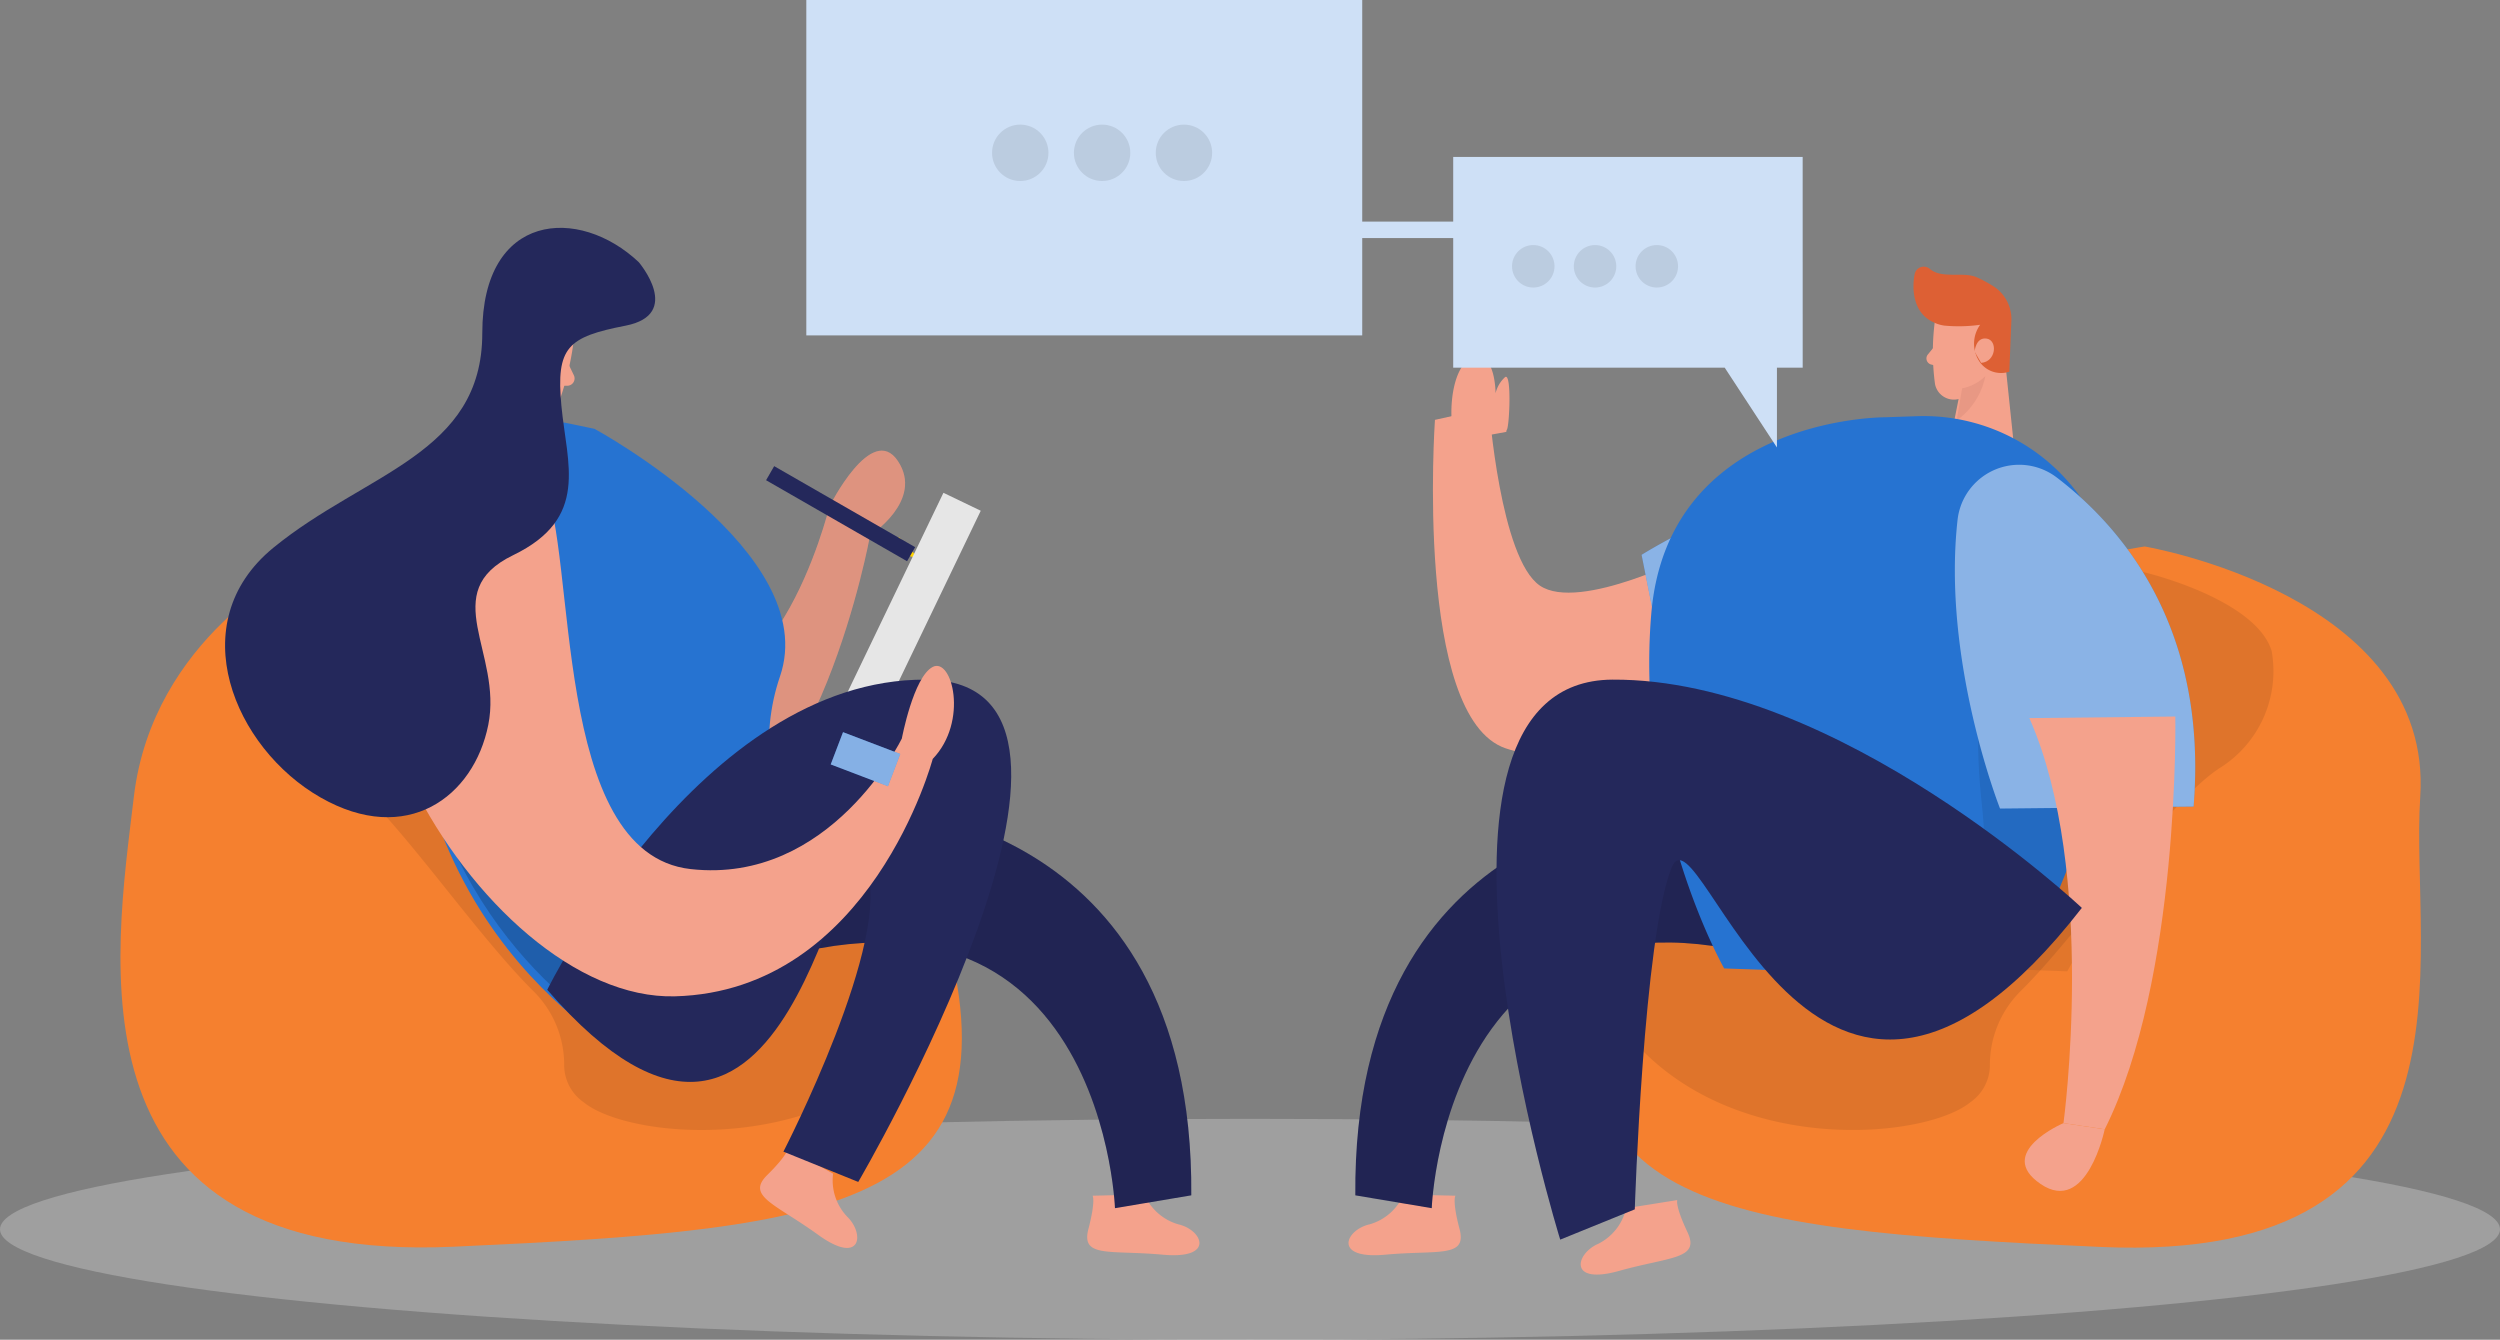 <svg id="Consulting_Isometric" xmlns="http://www.w3.org/2000/svg" width="292.053" height="156.507" viewBox="0 0 292.053 156.507">
  <rect x="0" y="0" width="292.053" height="156.507" fill="#808080" stroke="none"/>
  <ellipse id="Ellipse_41" data-name="Ellipse 41" cx="146.026" cy="12.901" rx="146.026" ry="12.901" transform="translate(0 130.705)" fill="#e6e6e6" opacity="0.3"/>
  <path id="Path_2542" data-name="Path 2542" d="M72.687,148s-16.856,8.133-19.052,26.747S45.208,229.381,91.017,227.3s67.413-4.605,56.606-39.648S72.687,148,72.687,148Z" transform="translate(-38 -81.658)" fill="#f5802f"/>
  <path id="Path_2543" data-name="Path 2543" d="M70.683,157.584a13.348,13.348,0,0,0,6.1,13.694c6.212,4.067,15.778,18.645,23.2,26.015a12.1,12.1,0,0,1,3.619,8.784,5.307,5.307,0,0,0,2.287,4.229c5.154,4.209,26.778,6.323,38.876-6.639s-3.853-19.377-3.853-19.377L87.763,155.52Z" transform="translate(-37.694 -81.533)" opacity="0.09"/>
  <path id="Path_2544" data-name="Path 2544" d="M186.359,220a6.161,6.161,0,0,0,3.955,3.487c2.826.64,4.361,4.117-1.82,3.548s-9.566.407-8.682-2.989.488-3.9.488-3.9Z" transform="translate(-52.665 -80.461)" fill="#f4a28c"/>
  <path id="Path_2545" data-name="Path 2545" d="M145.57,217.658a6.161,6.161,0,0,0,1.637,5.012c2.1,2.033,1.657,5.774-3.375,2.135s-8.448-4.524-5.957-6.984,2.409-3.121,2.409-3.121Z" transform="translate(-48.249 -80.549)" fill="#f4a28c"/>
  <path id="Path_2546" data-name="Path 2546" d="M151.075,175.39s37.788.386,37.422,45.453l-8.916,1.5s-1.708-47.578-50.831-24.917l2.562-18.747Z" transform="translate(-49.329 -81.203)" fill="#24285b"/>
  <path id="Path_2547" data-name="Path 2547" d="M151.075,175.39s37.788.386,37.422,45.453l-8.916,1.5s-1.708-47.578-50.831-24.917l2.562-18.747Z" transform="translate(-49.329 -81.203)" opacity="0.09"/>
  <path id="Path_2548" data-name="Path 2548" d="M153.66,134.587l3.274.874-2.328-2.511Z" transform="translate(-49.596 -70.202)" fill="#ffd200"/>
  <path id="Path_2549" data-name="Path 2549" d="M103,157.034s6.527,16.49,22.467,13.6,21.99-36.344,21.99-36.344,6.313-4.066,3.253-8.672-8.011,5.317-8.011,5.317-6.862,28.171-21.725,19.041Z" transform="translate(-45.811 -71.755)" fill="#f4a28c"/>
  <path id="Path_2550" data-name="Path 2550" d="M103,157.034s6.527,16.49,22.467,13.6,21.99-36.344,21.99-36.344,6.313-4.066,3.253-8.672-8.011,5.317-8.011,5.317-6.862,28.171-21.725,19.041Z" transform="translate(-45.811 -71.755)" opacity="0.09"/>
  <path id="Path_2551" data-name="Path 2551" d="M103.45,123.521l3.457.722s26.615,14.446,21.664,28.923,5.866,28.222,5.866,28.222l-23.149,16.266s-30.245-15.026-25.721-56.341C85.568,141.353,87.672,122.088,103.45,123.521Z" transform="translate(-37.451 -74.145)" fill="#2673d1"/>
  <rect id="Rectangle_251" data-name="Rectangle 251" width="4.839" height="41.356" transform="translate(110.212 57.569) rotate(25.68)" fill="#e6e6e6"/>
  <path id="Path_2552" data-name="Path 2552" d="M101.988,105.66l-4.788,16.9,9.505,1.972-.335-13.084Z" transform="translate(-44.169 -68.01)" fill="#f4a28c"/>
  <path id="Path_2553" data-name="Path 2553" d="M106.457,114.207a6.4,6.4,0,0,1-2.887-2.237s-.244,3.213,2.887,6.781Z" transform="translate(-44.655 -68.268)" fill="#ce8172" opacity="0.31"/>
  <path id="Path_2554" data-name="Path 2554" d="M111.756,106.235a33.285,33.285,0,0,1-2.033,8.672,2.684,2.684,0,0,1-3.568,1.342,5.947,5.947,0,0,1-3.8-5.225l-.752-4.89a4.788,4.788,0,0,1,2.979-4.687C107.985,99.831,112.173,103.033,111.756,106.235Z" transform="translate(-44.628 -67.393)" fill="#f4a28c"/>
  <path id="Path_2555" data-name="Path 2555" d="M105.332,109.645s.315-2.033-1.24-2.155-2.033,2.826,0,3.477Z" transform="translate(-44.567 -67.711)" fill="#f4a28c"/>
  <path id="Path_2556" data-name="Path 2556" d="M111.159,109.44l1.108,2.3a.854.854,0,0,1-.762,1.23H109.41Z" transform="translate(-45.231 -67.907)" fill="#f4a28c"/>
  <rect id="Rectangle_252" data-name="Rectangle 252" width="18.995" height="1.897" transform="translate(90.44 54.455) rotate(29.887)" fill="#24285b"/>
  <path id="Path_2557" data-name="Path 2557" d="M116.589,188.341l-5.307,8.987s-19.255-9.312-24.775-34.565,12.718-15.422,12.718-15.422Z" transform="translate(-37.445 -75.208)" opacity="0.18"/>
  <path id="Path_2558" data-name="Path 2558" d="M110.86,197.073S128.7,160.7,155.083,160.84s-7.889,58.68-7.889,58.68l-8.743-3.538s12.952-25.121,9.638-33.2S139.8,230.479,110.86,197.073Z" transform="translate(-46.931 -81.445)" fill="#24285b"/>
  <path id="Path_2559" data-name="Path 2559" d="M95.979,125.546s7.94-4.067,11.976,4.148.854,43.369,17.222,45.2,24.674-15.249,24.674-15.249,1.352-7.2,3.609-8.367,4.219,6.354,0,10.746c0,0-7.218,27.124-30.113,27.734S73.39,144.11,95.979,125.546Z" transform="translate(-44.498 -73.367)" fill="#f4a28c"/>
  <path id="Path_2560" data-name="Path 2560" d="M112.42,99.4s5.215,6.1-1.545,7.421-8.133,2.5-7.493,9.343,3.314,13.135-5.632,17.466-1.22,11.4-2.908,19.824-9.526,14.233-19.6,8.479-16.266-20.383-5.5-29.177,24.4-10.908,24.4-25.06S105.436,92.808,112.42,99.4Z" transform="translate(-37.8 -68.775)" fill="#24285b"/>
  <rect id="Rectangle_253" data-name="Rectangle 253" width="7.157" height="4.036" transform="translate(98.482 85.53) rotate(20.87)" fill="#2673d1"/>
  <rect id="Rectangle_254" data-name="Rectangle 254" width="7.157" height="4.036" transform="translate(98.482 85.53) rotate(20.87)" fill="#fff" opacity="0.44"/>
  <path id="Path_2561" data-name="Path 2561" d="M322,145.54s33.752,5.7,32.186,29.248c-1.24,18.726,8.428,54.634-37.371,52.58s-67.412-4.605-56.616-39.648S322,145.54,322,145.54Z" transform="translate(-71.452 -81.699)" fill="#f5802f"/>
  <path id="Path_2562" data-name="Path 2562" d="M336.815,157.709a13.348,13.348,0,0,1-6.1,13.694c-6.212,4.066-15.768,18.645-23.2,26.015A12.138,12.138,0,0,0,303.9,206.2a5.307,5.307,0,0,1-2.287,4.229c-5.154,4.209-26.778,6.323-38.866-6.639s3.843-19.377,3.843-19.377l52.407-36.283C317.184,147.177,334.67,150.633,336.815,157.709Z" transform="translate(-71.439 -81.659)" opacity="0.09"/>
  <path id="Path_2563" data-name="Path 2563" d="M220.105,220a6.161,6.161,0,0,1-3.965,3.487c-2.826.64-4.361,4.117,1.82,3.548s9.577.407,8.682-2.989-.478-3.9-.478-3.9Z" transform="translate(-56.134 -80.461)" fill="#f4a28c"/>
  <path id="Path_2564" data-name="Path 2564" d="M249.157,221.6a6.171,6.171,0,0,1-3.263,4.158c-2.653,1.149-3.538,4.839,2.44,3.162s9.485-1.352,7.991-4.524-1.189-3.751-1.189-3.751Z" transform="translate(-59.191 -80.451)" fill="#f4a28c"/>
  <path id="Path_2565" data-name="Path 2565" d="M256.112,175.39s-37.788.386-37.422,45.453l8.926,1.5s1.708-47.578,50.831-24.917l-2.562-18.747Z" transform="translate(-60.358 -81.203)" fill="#24285b"/>
  <path id="Path_2566" data-name="Path 2566" d="M256.112,175.39s-37.788.386-37.422,45.453l8.926,1.5s1.708-47.578,50.831-24.917l-2.562-18.747Z" transform="translate(-60.358 -81.203)" opacity="0.09"/>
  <path id="Path_2567" data-name="Path 2567" d="M257.34,135.178s-13.47,6.913-18.086,3.751-5.927-20.76-5.927-20.76l-6.323,1.4s-2.43,34.769,8.275,38.378,29.34-5.622,29.34-5.622Z" transform="translate(-59.372 -70.521)" fill="#f4a28c"/>
  <path id="Path_2568" data-name="Path 2568" d="M293.692,135.052c-4.443,8.824-14.172,20.648-34.809,22.833l-4.422-22.173s15.7-9.922,32.319-11.183a7.238,7.238,0,0,1,6.913,10.522Z" transform="translate(-62.688 -70.895)" fill="#2673d1"/>
  <path id="Path_2569" data-name="Path 2569" d="M293.692,135.052c-4.443,8.824-14.172,20.648-34.809,22.833l-4.422-22.173s15.7-9.922,32.319-11.183a7.238,7.238,0,0,1,6.913,10.522Z" transform="translate(-62.688 -70.895)" fill="#fff" opacity="0.46"/>
  <path id="Path_2570" data-name="Path 2570" d="M233.016,118.38c.315-.071.63-6.791-.183-6.171a3.721,3.721,0,0,0-1.108,1.881s0-4.758-2.45-4.229-3.284,6.008-2.318,9.851l6.018-1.108" transform="translate(-57.011 -68.151)" fill="#f4a28c"/>
  <path id="Path_2571" data-name="Path 2571" d="M289.484,104.735a27.837,27.837,0,0,0,0,7.482,2.247,2.247,0,0,0,2.664,1.769,4.982,4.982,0,0,0,4.066-3.538l1.545-3.853a4.067,4.067,0,0,0-1.545-4.412C293.784,100.232,289.728,102.011,289.484,104.735Z" transform="translate(-63.433 -67.349)" fill="#f4a28c"/>
  <path id="Path_2572" data-name="Path 2572" d="M297.468,107.19,299,121.86l-8.143.274,2.155-10.786Z" transform="translate(-63.547 -68.044)" fill="#f4a28c"/>
  <path id="Path_2573" data-name="Path 2573" d="M290.629,105.043a18.015,18.015,0,0,0,4.158-.1,3.771,3.771,0,0,0-.224,4.066,3.05,3.05,0,0,0,3.629,1.413l.234-5.785a4.575,4.575,0,0,0-2.1-4.2,15.978,15.978,0,0,0-1.881-1.017c-1.627-.752-4.117.224-5.551-1.017a1.088,1.088,0,0,0-1.759.62c-.346,1.738-.183,4.514,2.145,5.6A4.159,4.159,0,0,0,290.629,105.043Z" transform="translate(-63.462 -67.002)" fill="#dd6034"/>
  <path id="Path_2574" data-name="Path 2574" d="M294,108.745s.122-1.728,1.413-1.525,1.128,2.7-.651,2.836Z" transform="translate(-63.324 -67.664)" fill="#f4a28c"/>
  <path id="Path_2575" data-name="Path 2575" d="M289.265,107.47l-1.352,1.657a.732.732,0,0,0,.4,1.159l1.7.417Z" transform="translate(-62.71 -67.702)" fill="#f4a28c"/>
  <path id="Path_2576" data-name="Path 2576" d="M292.42,113.6a5.347,5.347,0,0,0,2.714-1.423,8.407,8.407,0,0,1-3.355,5.185Z" transform="translate(-63.204 -68.235)" fill="#ce8172" opacity="0.31"/>
  <path id="Path_2577" data-name="Path 2577" d="M317.078,136.088a22.447,22.447,0,0,0-21.939-14.538l-3.609.122s-25.365-.112-27.286,22.986,8.519,41.4,8.519,41.4l34.087,1.24S324.438,156.461,317.078,136.088Z" transform="translate(-71.343 -72.925)" fill="#2673d1"/>
  <path id="Path_2578" data-name="Path 2578" d="M299.418,133.35s-4.859,17.14-3.05,33.752-2.948,19.529-2.948,19.529l12.972.468s3.853-6.669,4.9-10.166S317.941,134.011,299.418,133.35Z" transform="translate(-64.896 -73.628)" opacity="0.08"/>
  <path id="Path_2579" data-name="Path 2579" d="M311.035,127.274c7.848,6,17.669,17.75,15.981,38.439l-22.61.234s-6.832-17.283-4.951-33.823a7.238,7.238,0,0,1,11.579-4.849Z" transform="translate(-70.759 -71.491)" fill="#2673d1"/>
  <path id="Path_2580" data-name="Path 2580" d="M311.035,127.274c7.848,6,17.669,17.75,15.981,38.439l-22.61.234s-6.832-17.283-4.951-33.823a7.238,7.238,0,0,1,11.579-4.849Z" transform="translate(-70.759 -71.491)" fill="#fff" opacity="0.46"/>
  <path id="Path_2581" data-name="Path 2581" d="M324.739,165.08s.579,30.611-8.245,48.219l-4.819-.722s3.985-29.3-3.985-47.314Z" transform="translate(-70.617 -81.374)" fill="#f4a28c"/>
  <path id="Path_2582" data-name="Path 2582" d="M316.5,212.522s-2.084,10.065-7.482,6.395,2.664-7.116,2.664-7.116Z" transform="translate(-70.625 -80.598)" fill="#f4a28c"/>
  <path id="Path_2583" data-name="Path 2583" d="M306.918,187.506S278.453,160.7,252.081,160.84s-6.1,65.42-6.1,65.42l8.712-3.538s1.017-31.861,4.311-39.943S275.433,228.039,306.918,187.506Z" transform="translate(-63.715 -81.445)" fill="#24285b"/>
  <path id="Path_2584" data-name="Path 2584" d="M266.724,81.64H225.9V89.2H215.272V63.31H150.33v39.181h64.942V91.125H225.9v15.138h31.719l6.1,9.322v-9.322h3.009Z" transform="translate(-56.135 -63.31)" fill="#cee0f6"/>
  <circle id="Ellipse_42" data-name="Ellipse 42" cx="2.481" cy="2.481" r="2.481" transform="translate(176.637 28.628)" opacity="0.09"/>
  <circle id="Ellipse_43" data-name="Ellipse 43" cx="2.481" cy="2.481" r="2.481" transform="translate(183.854 28.628)" opacity="0.09"/>
  <circle id="Ellipse_44" data-name="Ellipse 44" cx="2.481" cy="2.481" r="2.481" transform="translate(191.07 28.628)" opacity="0.09"/>
  <circle id="Ellipse_45" data-name="Ellipse 45" cx="3.294" cy="3.294" r="3.294" transform="translate(115.893 14.558)" opacity="0.09"/>
  <circle id="Ellipse_46" data-name="Ellipse 46" cx="3.294" cy="3.294" r="3.294" transform="translate(125.455 14.558)" opacity="0.09"/>
  <circle id="Ellipse_47" data-name="Ellipse 47" cx="3.294" cy="3.294" r="3.294" transform="translate(135.016 14.558)" opacity="0.09"/>
</svg>
